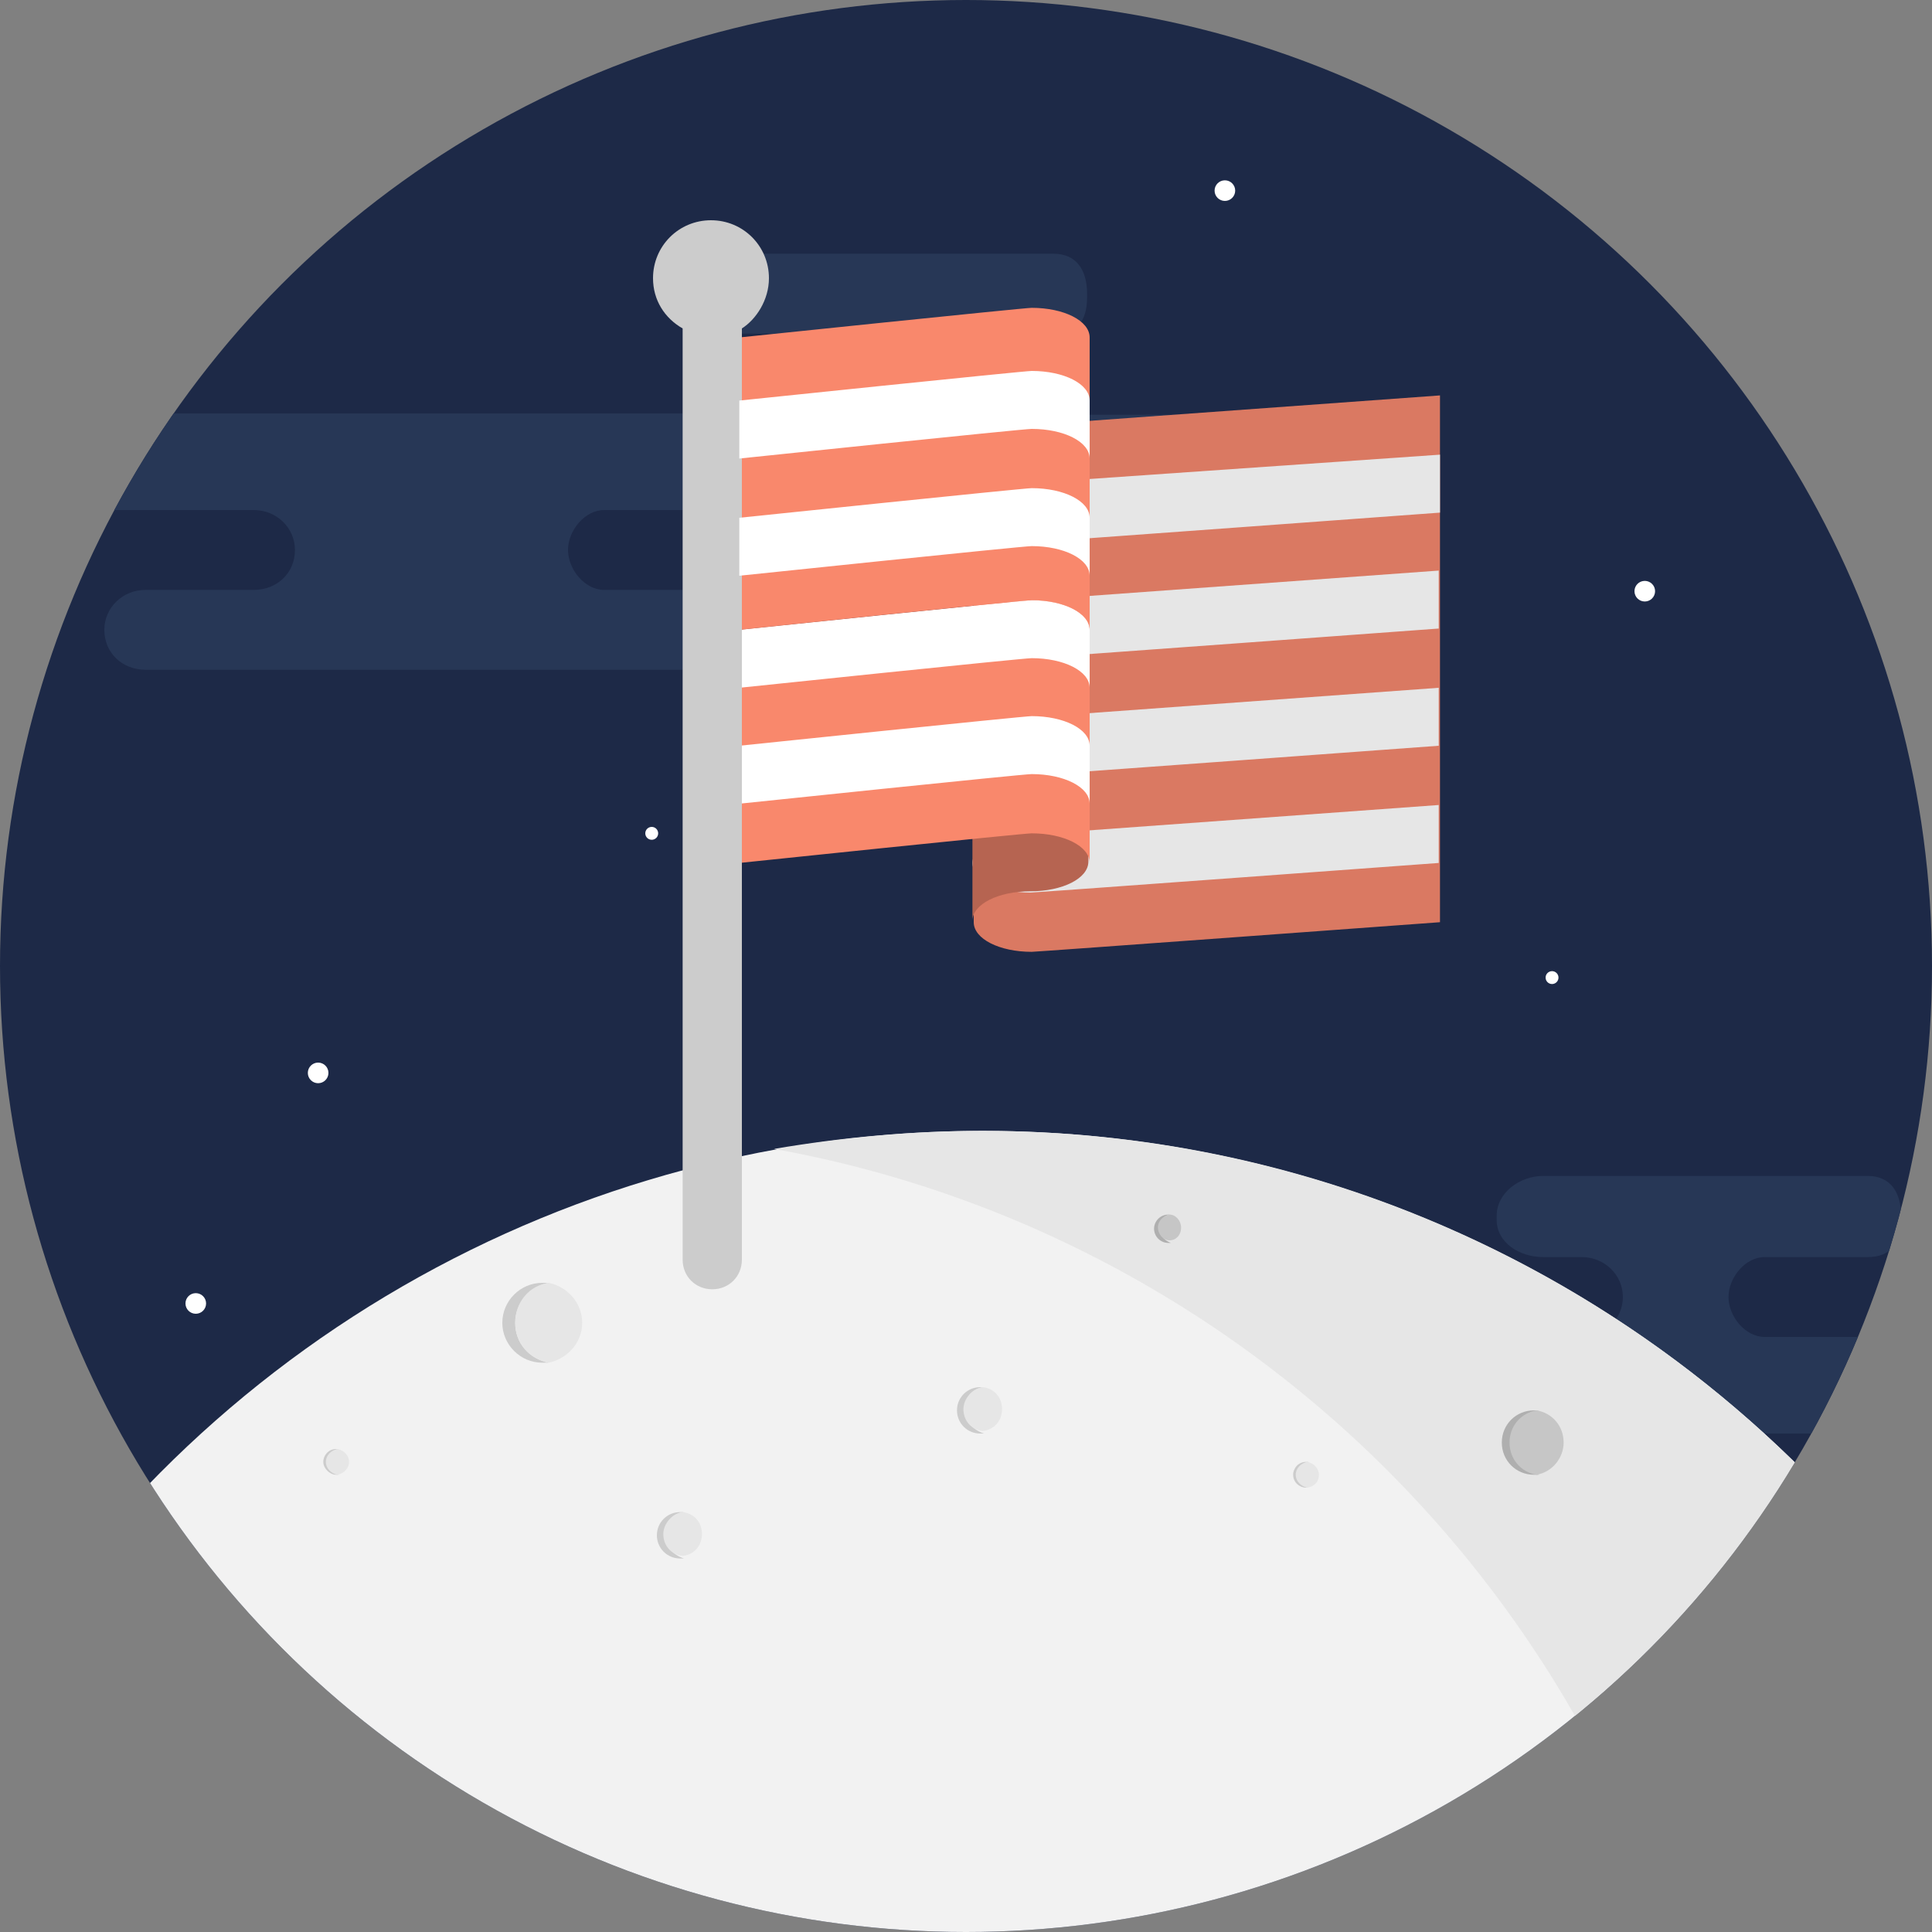 <?xml version="1.0" encoding="utf-8"?>
<!-- Generator: Adobe Illustrator 18.1.0, SVG Export Plug-In . SVG Version: 6.00 Build 0)  -->
<!DOCTYPE svg PUBLIC "-//W3C//DTD SVG 1.1//EN" "http://www.w3.org/Graphics/SVG/1.1/DTD/svg11.dtd">
<svg version="1.1" id="Layer_1" xmlns="http://www.w3.org/2000/svg" xmlns:xlink="http://www.w3.org/1999/xlink" x="0px" y="0px"
	 viewBox="0 0 150 150" enable-background="new 0 0 150 150" xml:space="preserve">
<rect x="0" y="0" width="150" height="150" fill="#808080" stroke="none"/>
<g id="star5_1_">
	<path fill="#FFFFFF" d="M111.1,19.5c0.1,0,0.2,0.1,0.1,0.3l-0.3,0.3l-0.1,0.1l0.1,0.4c0,0.1-0.1,0.2-0.2,0.1l-0.4-0.2h-0.1
		l-0.4,0.2c-0.1,0.1-0.2-0.1-0.2-0.1l0.1-0.4l-0.1-0.1l-0.3-0.3c-0.1-0.1-0.1-0.2,0.1-0.3l0.4-0.1l0.1-0.1l0.2-0.4
		c0.1-0.1,0.2-0.1,0.3,0l0.2,0.4"/>
</g>
<g id="star7_1_">
	<circle fill="#FFFFFF" cx="74.5" cy="14.3" r="0.5"/>
</g>
<g id="star6_1_">
	<circle fill="#FFFFFF" cx="46" cy="25.1" r="0.8"/>
</g>
<g>
	<g>
		<defs>
			<circle id="SVGID_1_" cx="75" cy="75" r="75"/>
		</defs>
		<clipPath id="SVGID_2_">
			<use xlink:href="#SVGID_1_"  overflow="visible"/>
		</clipPath>
		<circle clip-path="url(#SVGID_2_)" fill="#1D2947" cx="75" cy="75" r="75"/>
		<path clip-path="url(#SVGID_2_)" fill="#273756" d="M155.1,103.8H137c-1.5,0-2.8-1.6-2.8-3.1s1.3-3.1,2.8-3.1h8
			c1.8,0,2.6-1.1,2.6-2.9v-0.3c0-1.8-0.8-3.1-2.6-3.1h-25.2c-1.8,0-3.6,1.3-3.6,3.1v0.3c0,1.8,1.8,2.9,3.6,2.9h3
			c1.8,0,3.2,1.4,3.2,3.1s-1.4,3.1-3.2,3.1H57.9c-1.8,0-3.3,1.9-3.3,3.6v0.6c0,1.8,1.6,3.3,3.3,3.3h25c1.8,0,3.2,1.4,3.2,3.1
			s-1.4,3.1-3.2,3.1h-8.4c-1.8,0-3.2,1.4-3.2,3.1s1.4,3.1,3.2,3.1h49.6c1.8,0,3.2-1.4,3.2-3.1s-1.4-3.1-3.2-3.1h-14.1
			c-1.5,0-2.8-1.6-2.8-3.1s1.3-3.1,2.8-3.1h45c1.8,0,3.1-1.4,3.1-3.3v-0.6C158.3,105.6,156.9,103.8,155.1,103.8z"/>
		<path clip-path="url(#SVGID_2_)" fill="#273756" d="M91.9,32.2H73.8c-1.5,0-2.8-1.6-2.8-3.1c0-1.5,1.3-3.1,2.8-3.1h8
			c1.8,0,2.6-1.1,2.6-2.9v-0.3c0-1.8-0.8-3.1-2.6-3.1H56.6c-1.8,0-3.6,1.3-3.6,3.1V23c0,1.8,1.8,2.9,3.6,2.9h3
			c1.8,0,3.2,1.4,3.2,3.1c0,1.8-1.4,3.1-3.2,3.1H-5.3c-1.8,0-3.3,1.9-3.3,3.6v0.6c0,1.8,1.6,3.3,3.3,3.3h25c1.8,0,3.2,1.4,3.2,3.1
			c0,1.8-1.4,3.1-3.2,3.1h-8.4c-1.8,0-3.2,1.4-3.2,3.1c0,1.8,1.4,3.1,3.2,3.1H61c1.8,0,3.2-1.4,3.2-3.1c0-1.8-1.4-3.1-3.2-3.1H46.9
			c-1.5,0-2.8-1.6-2.8-3.1c0-1.5,1.3-3.1,2.8-3.1h45c1.8,0,3.1-1.4,3.1-3.3v-0.6C95.1,34,93.7,32.2,91.9,32.2z"/>
		<circle clip-path="url(#SVGID_2_)" fill="#FFFFFF" cx="120.5" cy="75.9" r="0.5"/>
		<circle clip-path="url(#SVGID_2_)" fill="#FFFFFF" cx="50.6" cy="64.7" r="0.5"/>
		<circle clip-path="url(#SVGID_2_)" fill="#FFFFFF" cx="24.7" cy="83.3" r="0.8"/>
		<circle clip-path="url(#SVGID_2_)" fill="#FFFFFF" cx="127.7" cy="45.9" r="0.8"/>
		<circle clip-path="url(#SVGID_2_)" fill="#FFFFFF" cx="83.9" cy="137.6" r="0.8"/>
		<circle clip-path="url(#SVGID_2_)" fill="#FFFFFF" cx="53.2" cy="128.1" r="0.5"/>
		<circle clip-path="url(#SVGID_2_)" fill="#FFFFFF" cx="15.2" cy="101.2" r="0.8"/>
		<circle clip-path="url(#SVGID_2_)" fill="#FFFFFF" cx="95.1" cy="14.8" r="0.8"/>
		<line clip-path="url(#SVGID_2_)" fill="#8689CA" x1="52.6" y1="96.9" x2="53.1" y2="96.8"/>
		<path clip-path="url(#SVGID_2_)" fill="#28353D" d="M54.9,93.7c0.1,0,0.2-0.1,0.3-0.1c-1.3,0.4-2.2,1.8-1.9,3.2l-0.6,0.1
			C52.4,95.6,53.4,94,54.9,93.7z"/>
		<path clip-path="url(#SVGID_2_)" fill="#3C4E5A" d="M55.2,93.6c1.4-0.1,2.7,0.8,3,2.1l-4.9,1C53,95.4,53.9,94,55.2,93.6z"/>
		<line clip-path="url(#SVGID_2_)" fill="#8689CA" x1="53.1" y1="96.8" x2="58.2" y2="95.7"/>
		<circle clip-path="url(#SVGID_2_)" fill="#F2F2F2" cx="76.3" cy="177.9" r="90.1"/>
		<path clip-path="url(#SVGID_2_)" fill="#E6E6E6" d="M76.3,87.8c-5.5,0-10.9,0.5-16.2,1.4c42.1,7.6,74,44.4,74,88.7
			s-31.9,81.1-74,88.7c5.2,0.9,10.6,1.4,16.2,1.4c49.8,0,90.1-40.4,90.1-90.1S126.1,87.8,76.3,87.8z"/>
		<path clip-path="url(#SVGID_2_)" fill="#CCCCCC" d="M40,102.7c0-1.5,1.1-2.8,2.6-3.1c-0.2,0-0.3,0-0.5,0c-1.7,0-3.1,1.4-3.1,3.1
			s1.4,3.1,3.1,3.1c0.2,0,0.4,0,0.5,0C41.1,105.5,40,104.3,40,102.7z"/>
		<path clip-path="url(#SVGID_2_)" fill="#E6E6E6" d="M45.2,102.7c0-1.5-1.1-2.8-2.6-3.1c-1.5,0.2-2.6,1.5-2.6,3.1s1.1,2.8,2.6,3.1
			C44,105.5,45.2,104.3,45.2,102.7z"/>
		<path clip-path="url(#SVGID_2_)" fill="#CCCCCC" d="M25.4,113.5c0-0.5,0.4-0.9,0.9-1l-0.2,0c-0.6,0-1,0.5-1,1s0.5,1,1,1l0.2,0
			C25.8,114.4,25.4,114,25.4,113.5z"/>
		<path clip-path="url(#SVGID_2_)" fill="#E6E6E6" d="M27.1,113.5c0-0.5-0.4-0.9-0.9-1c-0.5,0.1-0.9,0.5-0.9,1s0.4,0.9,0.9,1
			C26.7,114.4,27.1,114,27.1,113.5z"/>
		<path clip-path="url(#SVGID_2_)" fill="#CCCCCC" d="M100.7,114.5c0-0.5,0.4-0.9,0.9-1l-0.2,0c-0.6,0-1,0.5-1,1c0,0.6,0.5,1,1,1
			l0.2,0C101.1,115.4,100.7,115,100.7,114.5z"/>
		<path clip-path="url(#SVGID_2_)" fill="#E6E6E6" d="M102.4,114.5c0-0.5-0.4-0.9-0.9-1c-0.5,0.1-0.9,0.5-0.9,1c0,0.5,0.4,0.9,0.9,1
			C102.1,115.4,102.4,115,102.4,114.5z"/>
		<path clip-path="url(#SVGID_2_)" fill="#CCCCCC" d="M74.9,109.4c0-0.9,0.6-1.6,1.5-1.7c-0.1,0-0.2,0-0.3,0c-1,0-1.8,0.8-1.8,1.8
			s0.8,1.8,1.8,1.8c0.1,0,0.2,0,0.3,0C75.5,111,74.9,110.3,74.9,109.4z"/>
		<path clip-path="url(#SVGID_2_)" fill="#E6E6E6" d="M77.8,109.4c0-0.9-0.6-1.6-1.5-1.7c-0.8,0.1-1.5,0.9-1.5,1.7
			c0,0.9,0.6,1.6,1.5,1.7C77.2,111,77.8,110.3,77.8,109.4z"/>
		<path clip-path="url(#SVGID_2_)" fill="#CCCCCC" d="M51.6,119.1c0-0.9,0.6-1.6,1.5-1.7c-0.1,0-0.2,0-0.3,0c-1,0-1.8,0.8-1.8,1.8
			s0.8,1.8,1.8,1.8c0.1,0,0.2,0,0.3,0C52.2,120.7,51.6,120,51.6,119.1z"/>
		<path clip-path="url(#SVGID_2_)" fill="#E6E6E6" d="M54.5,119.1c0-0.9-0.6-1.6-1.5-1.7c-0.8,0.1-1.5,0.9-1.5,1.7
			c0,0.9,0.6,1.6,1.5,1.7C53.9,120.7,54.5,120,54.5,119.1z"/>
		<path clip-path="url(#SVGID_2_)" fill="#AFAFAF" d="M117.4,112c0-1.3,0.9-2.3,2.1-2.5c-0.1,0-0.3,0-0.4,0c-1.4,0-2.5,1.1-2.5,2.5
			c0,1.4,1.1,2.5,2.5,2.5c0.1,0,0.3,0,0.4,0C118.4,114.3,117.4,113.2,117.4,112z"/>
		<path clip-path="url(#SVGID_2_)" fill="#C6C6C6" d="M121.4,112c0-1.3-0.9-2.3-2.1-2.5c-1.2,0.2-2.1,1.2-2.1,2.5
			c0,1.3,0.9,2.3,2.1,2.5C120.5,114.3,121.4,113.2,121.4,112z"/>
		<path clip-path="url(#SVGID_2_)" fill="#AFAFAF" d="M90,95.3c0-0.5,0.4-1,0.9-1l-0.2,0c-0.6,0-1.1,0.5-1.1,1.1s0.5,1.1,1.1,1.1
			l0.2,0C90.4,96.3,90,95.9,90,95.3z"/>
		<path clip-path="url(#SVGID_2_)" fill="#C6C6C6" d="M91.7,95.3c0-0.5-0.4-1-0.9-1c-0.5,0.1-0.9,0.5-0.9,1s0.4,1,0.9,1
			C91.3,96.3,91.7,95.9,91.7,95.3z"/>
		<path clip-path="url(#SVGID_2_)" fill="#DA7962" d="M80.1,33c-2.5,0-4.5,1-4.5,2.3v36.3c0,1.3,2,2.3,4.5,2.3
			c0.4,0,31.7-2.3,31.7-2.3V30.7L80.1,33z"/>
		<path clip-path="url(#SVGID_2_)" fill-rule="evenodd" clip-rule="evenodd" fill="#E6E6E6" d="M75.5,67c0,1.3,2,2.3,4.5,2.3
			c0.4,0,31.7-2.3,31.7-2.3v-4.5l-31.7,2.3C77.5,64.7,75.5,65.7,75.5,67z M75.5,57.9c0,1.3,2,2.3,4.5,2.3c0.4,0,31.7-2.3,31.7-2.3
			v-4.5l-31.7,2.3C77.5,55.6,75.5,56.6,75.5,57.9z M75.5,48.8c0,1.3,2,2.3,4.5,2.3c0.4,0,31.7-2.3,31.7-2.3v-4.5l-31.7,2.3
			C77.5,46.6,75.5,47.6,75.5,48.8z M80.1,37.5c-2.5,0-4.5,1-4.5,2.3c0,1.3,2,2.3,4.5,2.3c0.4,0,31.7-2.3,31.7-2.3v-4.5L80.1,37.5z"
			/>
		<path clip-path="url(#SVGID_2_)" fill="#B66451" d="M75.5,57.9v13.6c0-1.3,2-2.3,4.5-2.3c2.5,0,4.5-1,4.5-2.3v-9.1H75.5z"/>
		<path clip-path="url(#SVGID_2_)" fill="#F9886C" d="M80.1,46.6c-0.6,0-22.7,2.3-22.7,2.3V67c0,0,22-2.3,22.7-2.3
			c2.5,0,4.5,1,4.5,2.3V48.8C84.6,47.6,82.6,46.6,80.1,46.6z"/>
		<path clip-path="url(#SVGID_2_)" fill-rule="evenodd" clip-rule="evenodd" fill="#FFFFFF" d="M80.1,55.6c-0.6,0-22.7,2.3-22.7,2.3
			v4.5c0,0,22-2.3,22.7-2.3c2.5,0,4.5,1,4.5,2.3v-4.5C84.6,56.6,82.6,55.6,80.1,55.6z M80.1,46.6c-0.6,0-22.7,2.3-22.7,2.3v4.5
			c0,0,22-2.3,22.7-2.3c2.5,0,4.5,1,4.5,2.3v-4.5C84.6,47.6,82.6,46.6,80.1,46.6z"/>
		<path clip-path="url(#SVGID_2_)" fill="#F9886C" d="M80.1,23.9c-0.6,0-22.7,2.3-22.7,2.3v22.7c0,0,22-2.3,22.7-2.3
			c2.5,0,4.5,1,4.5,2.3V26.2C84.6,24.9,82.6,23.9,80.1,23.9z"/>
		<path clip-path="url(#SVGID_2_)" fill-rule="evenodd" clip-rule="evenodd" fill="#CCCCCC" d="M59.7,21.6c0-2.5-2-4.5-4.5-4.5
			c-2.5,0-4.5,2-4.5,4.5c0,1.7,0.9,3.1,2.3,3.9v72.3c0,1.3,1,2.3,2.3,2.3s2.3-1,2.3-2.3V25.5C58.7,24.8,59.7,23.3,59.7,21.6z"/>
		<path clip-path="url(#SVGID_2_)" fill-rule="evenodd" clip-rule="evenodd" fill="#FFFFFF" d="M80.1,37.9c-0.6,0-22.7,2.3-22.7,2.3
			v4.5c0,0,22-2.3,22.7-2.3c2.5,0,4.5,1,4.5,2.3v-4.5C84.6,38.9,82.6,37.9,80.1,37.9z M80.1,28.8c-0.6,0-22.7,2.3-22.7,2.3v4.5
			c0,0,22-2.3,22.7-2.3c2.5,0,4.5,1,4.5,2.3v-4.5C84.6,29.8,82.6,28.8,80.1,28.8z"/>
	</g>
</g>
</svg>
